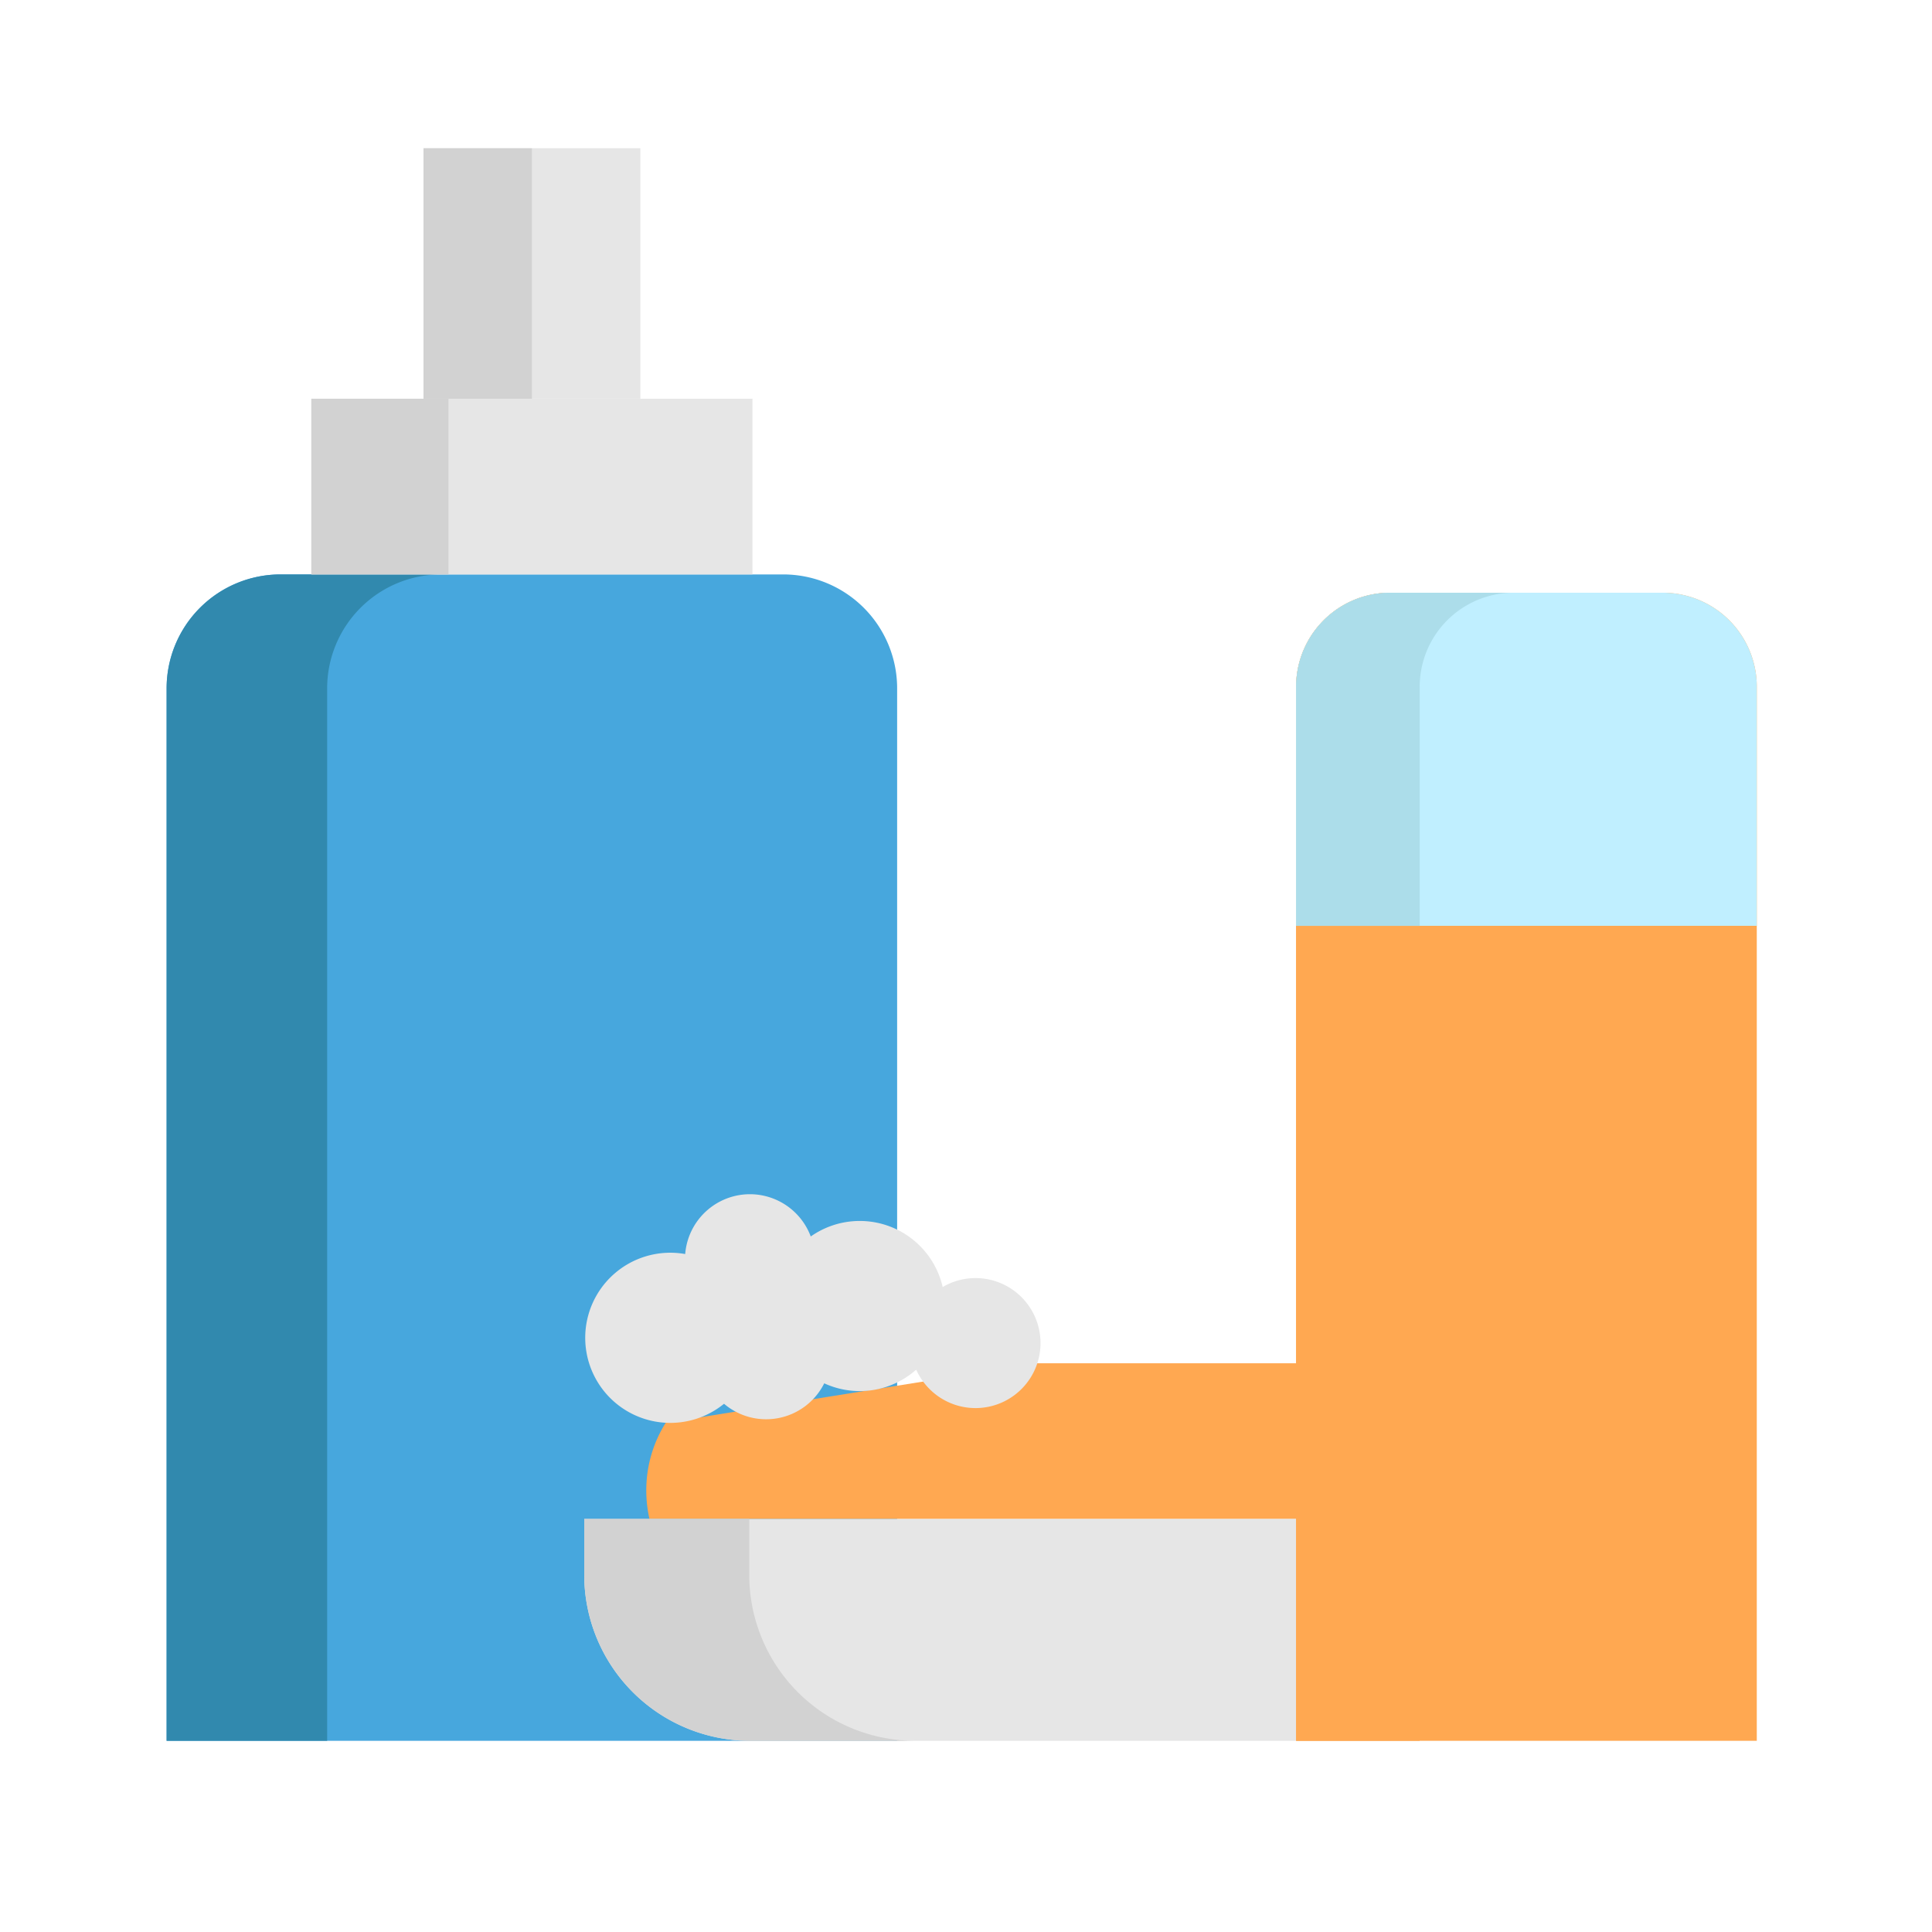 <!DOCTYPE svg PUBLIC "-//W3C//DTD SVG 1.1//EN" "http://www.w3.org/Graphics/SVG/1.1/DTD/svg11.dtd">
<!-- Uploaded to: SVG Repo, www.svgrepo.com, Transformed by: SVG Repo Mixer Tools -->
<svg width="800px" height="800px" viewBox="0 0 1024 1024" class="icon" version="1.1" xmlns="http://www.w3.org/2000/svg" fill="#000000">
<g id="SVGRepo_bgCarrier" stroke-width="0"/>
<g id="SVGRepo_tracerCarrier" stroke-linecap="round" stroke-linejoin="round"/>
<g id="SVGRepo_iconCarrier">
<path d="M475.5 922.67H88.314V364.84a60.382 60.382 0 0 1 60.382-60.382h266.422a60.382 60.382 0 0 1 60.382 60.382v286.868" fill="#47A7DD"/>
<path d="M233.802 304.458h-85.106a60.393 60.393 0 0 0-60.393 60.382v557.818h85.094V364.84a60.405 60.405 0 0 1 60.405-60.382z" fill="#3189ae"/>
<path d="M764.689 805.069H344.235a68.517 68.517 0 0 1-1.695-15.155c0-13.153 3.789-25.441 10.297-35.794l196.949-31.562h137.193l77.71 82.512z" fill="#ffa851"/>
<path d="M686.967 805.069H309.658v29.628a87.973 87.973 0 0 0 87.973 87.973h339.593" fill="#E6E6E6"/>
<path d="M397.119 834.685v-29.628H309.658v29.628a87.973 87.973 0 0 0 87.973 87.973h87.45a87.95 87.95 0 0 1-87.962-87.973z" fill="#d2d2d2"/>
<path d="M931.135 363.998v558.672h-244.167V363.998a49.857 49.857 0 0 1 49.857-49.846h144.464a49.857 49.857 0 0 1 49.846 49.846z" fill="#ffa851"/>
<path d="M802.338 314.152H736.825a49.857 49.857 0 0 0-49.857 49.857v558.66h65.502V364.009a49.857 49.857 0 0 1 49.869-49.857z" fill="#ffa851"/>
<path d="M931.135 363.998v126.714h-244.167V363.998a49.857 49.857 0 0 1 49.857-49.846h144.464a49.857 49.857 0 0 1 49.846 49.846z" fill="#c0efff"/>
<path d="M802.327 314.152a49.857 49.857 0 0 0-49.857 49.857V490.724h-65.513V364.009a49.88 49.88 0 0 1 49.869-49.857h65.502z" fill="#ACDDEA"/>
<path d="M165.001 211.331h233.813v93.127h-233.813z" fill="#E6E6E6"/>
<path d="M165.001 211.331h72.715v93.127h-72.715z" fill="#d2d2d2"/>
<path d="M224.461 78.575h114.927v132.756H224.461z" fill="#E6E6E6"/>
<path d="M224.461 78.575h57.458v132.756h-57.458z" fill="#d2d2d2"/>
<path d="M517.018 677.41a34.133 34.133 0 0 0-17.374 4.745 45.102 45.102 0 0 0-69.928-26.795 34.452 34.452 0 0 0-32.233-22.403 34.441 34.441 0 0 0-34.315 31.71 45.09 45.09 0 0 0-52.986 44.396 45.09 45.09 0 0 0 73.569 34.964 34.418 34.418 0 0 0 53.111-10.843 45.079 45.079 0 0 0 48.742-7.236 34.452 34.452 0 1 0 31.414-48.538z" fill="#E6E6E6"/>
<path d="M88.314 811.338c8.203 0 14.859-6.667 14.859-14.871V364.84a45.579 45.579 0 0 1 45.522-45.522h266.422a45.568 45.568 0 0 1 45.522 45.522v240.424a14.859 14.859 0 1 0 29.719 0V364.84a75.332 75.332 0 0 0-75.253-75.241h-1.445v-78.268c0-8.215-6.645-14.859-14.859-14.859h-44.578v-60.894h101.558c4.801 0 8.715 3.914 8.715 8.715v6.144a14.859 14.859 0 1 0 29.719 0v-6.144a38.48 38.48 0 0 0-38.434-38.434h-101.558V78.575c0-8.203-6.645-14.859-14.848-14.859H224.449c-8.215 0-14.859 6.645-14.859 14.859v117.897h-44.59c-8.215 0-14.859 6.645-14.859 14.859v78.268h-1.445a75.344 75.344 0 0 0-75.253 75.253v431.627c0.011 8.192 6.667 14.859 14.871 14.859zM239.309 93.434h85.197v103.037h-85.197V93.434zM179.871 226.19h204.095v63.408H179.871V226.19zM881.277 299.292H736.825a64.785 64.785 0 0 0-64.717 64.717v543.79H525.039a14.871 14.871 0 0 0 0 29.742h406.084c8.215 0 14.871-6.667 14.871-14.871V623.104a14.859 14.859 0 1 0-29.73 0v284.695H701.827V505.583h50.642a14.859 14.859 0 1 0 0-29.719h-50.642v-111.844a35.044 35.044 0 0 1 34.998-34.998h144.452a35.044 35.044 0 0 1 34.998 34.998v111.844H801.997a14.859 14.859 0 0 0 0 29.719h114.278v64.023a14.871 14.871 0 1 0 29.73 0v-205.596a64.785 64.785 0 0 0-64.728-64.717z" fill=""/>
<path d="M475.5 907.799h-77.87a73.193 73.193 0 0 1-73.114-73.114v-14.757h314.425a14.859 14.859 0 1 0 0-29.73H357.399v-0.296c0-7.373 1.547-14.62 4.506-21.265a59.927 59.927 0 0 0 21.891-6.849 49.243 49.243 0 0 0 58.948-11.025 59.87 59.87 0 0 0 38.958-4.517 49.323 49.323 0 0 0 35.317 14.928 49.38 49.38 0 0 0 42.189-23.78h79.747a14.848 14.848 0 1 0 0-29.719H566.158a49.38 49.38 0 0 0-57.856-44.362 59.62 59.62 0 0 0-52.599-31.073c-7.043 0-13.926 1.206-20.412 3.561a49.505 49.505 0 0 0-37.797-17.727c-20.503 0-38.468 12.857-45.784 31.118a60.018 60.018 0 0 0-56.388 59.847 60.075 60.075 0 0 0 36.511 55.194 82.091 82.091 0 0 0-4.153 25.657l0.011 0.296h-18.022c-8.203 0-14.859 6.656-14.859 14.859v29.628a102.559 102.559 0 0 0 30.606 73.125H103.174v-61.815a14.859 14.859 0 1 0-29.719 0v76.663c0 8.215 6.645 14.871 14.859 14.871h387.186a14.871 14.871 0 0 0 0-29.719zM355.26 678.821c1.729 0 3.527 0.171 5.313 0.489 4.119 0.728 8.363-0.319 11.674-2.89a14.791 14.791 0 0 0 5.723-10.581 19.649 19.649 0 0 1 19.502-18.022c8.112 0 15.474 5.12 18.33 12.743a14.871 14.871 0 0 0 22.482 6.929c5.12-3.607 11.139-5.518 17.397-5.518 14.199 0 26.317 9.66 29.468 23.472a14.882 14.882 0 0 0 22.005 9.523c3.061-1.786 6.372-2.697 9.865-2.697 10.798 0 19.604 8.784 19.604 19.593s-8.795 19.604-19.604 19.604c-7.691 0-14.7-4.551-17.863-11.605a14.837 14.837 0 0 0-23.415-5.018 30.162 30.162 0 0 1-32.666 4.847 14.859 14.859 0 0 0-19.502 6.861 19.502 19.502 0 0 1-30.185 6.19 14.848 14.848 0 0 0-19.024-0.216 29.924 29.924 0 0 1-19.092 6.793 30.276 30.276 0 0 1-30.242-30.242 30.265 30.265 0 0 1 30.231-30.254z" fill=""/>
</g>
</svg>
